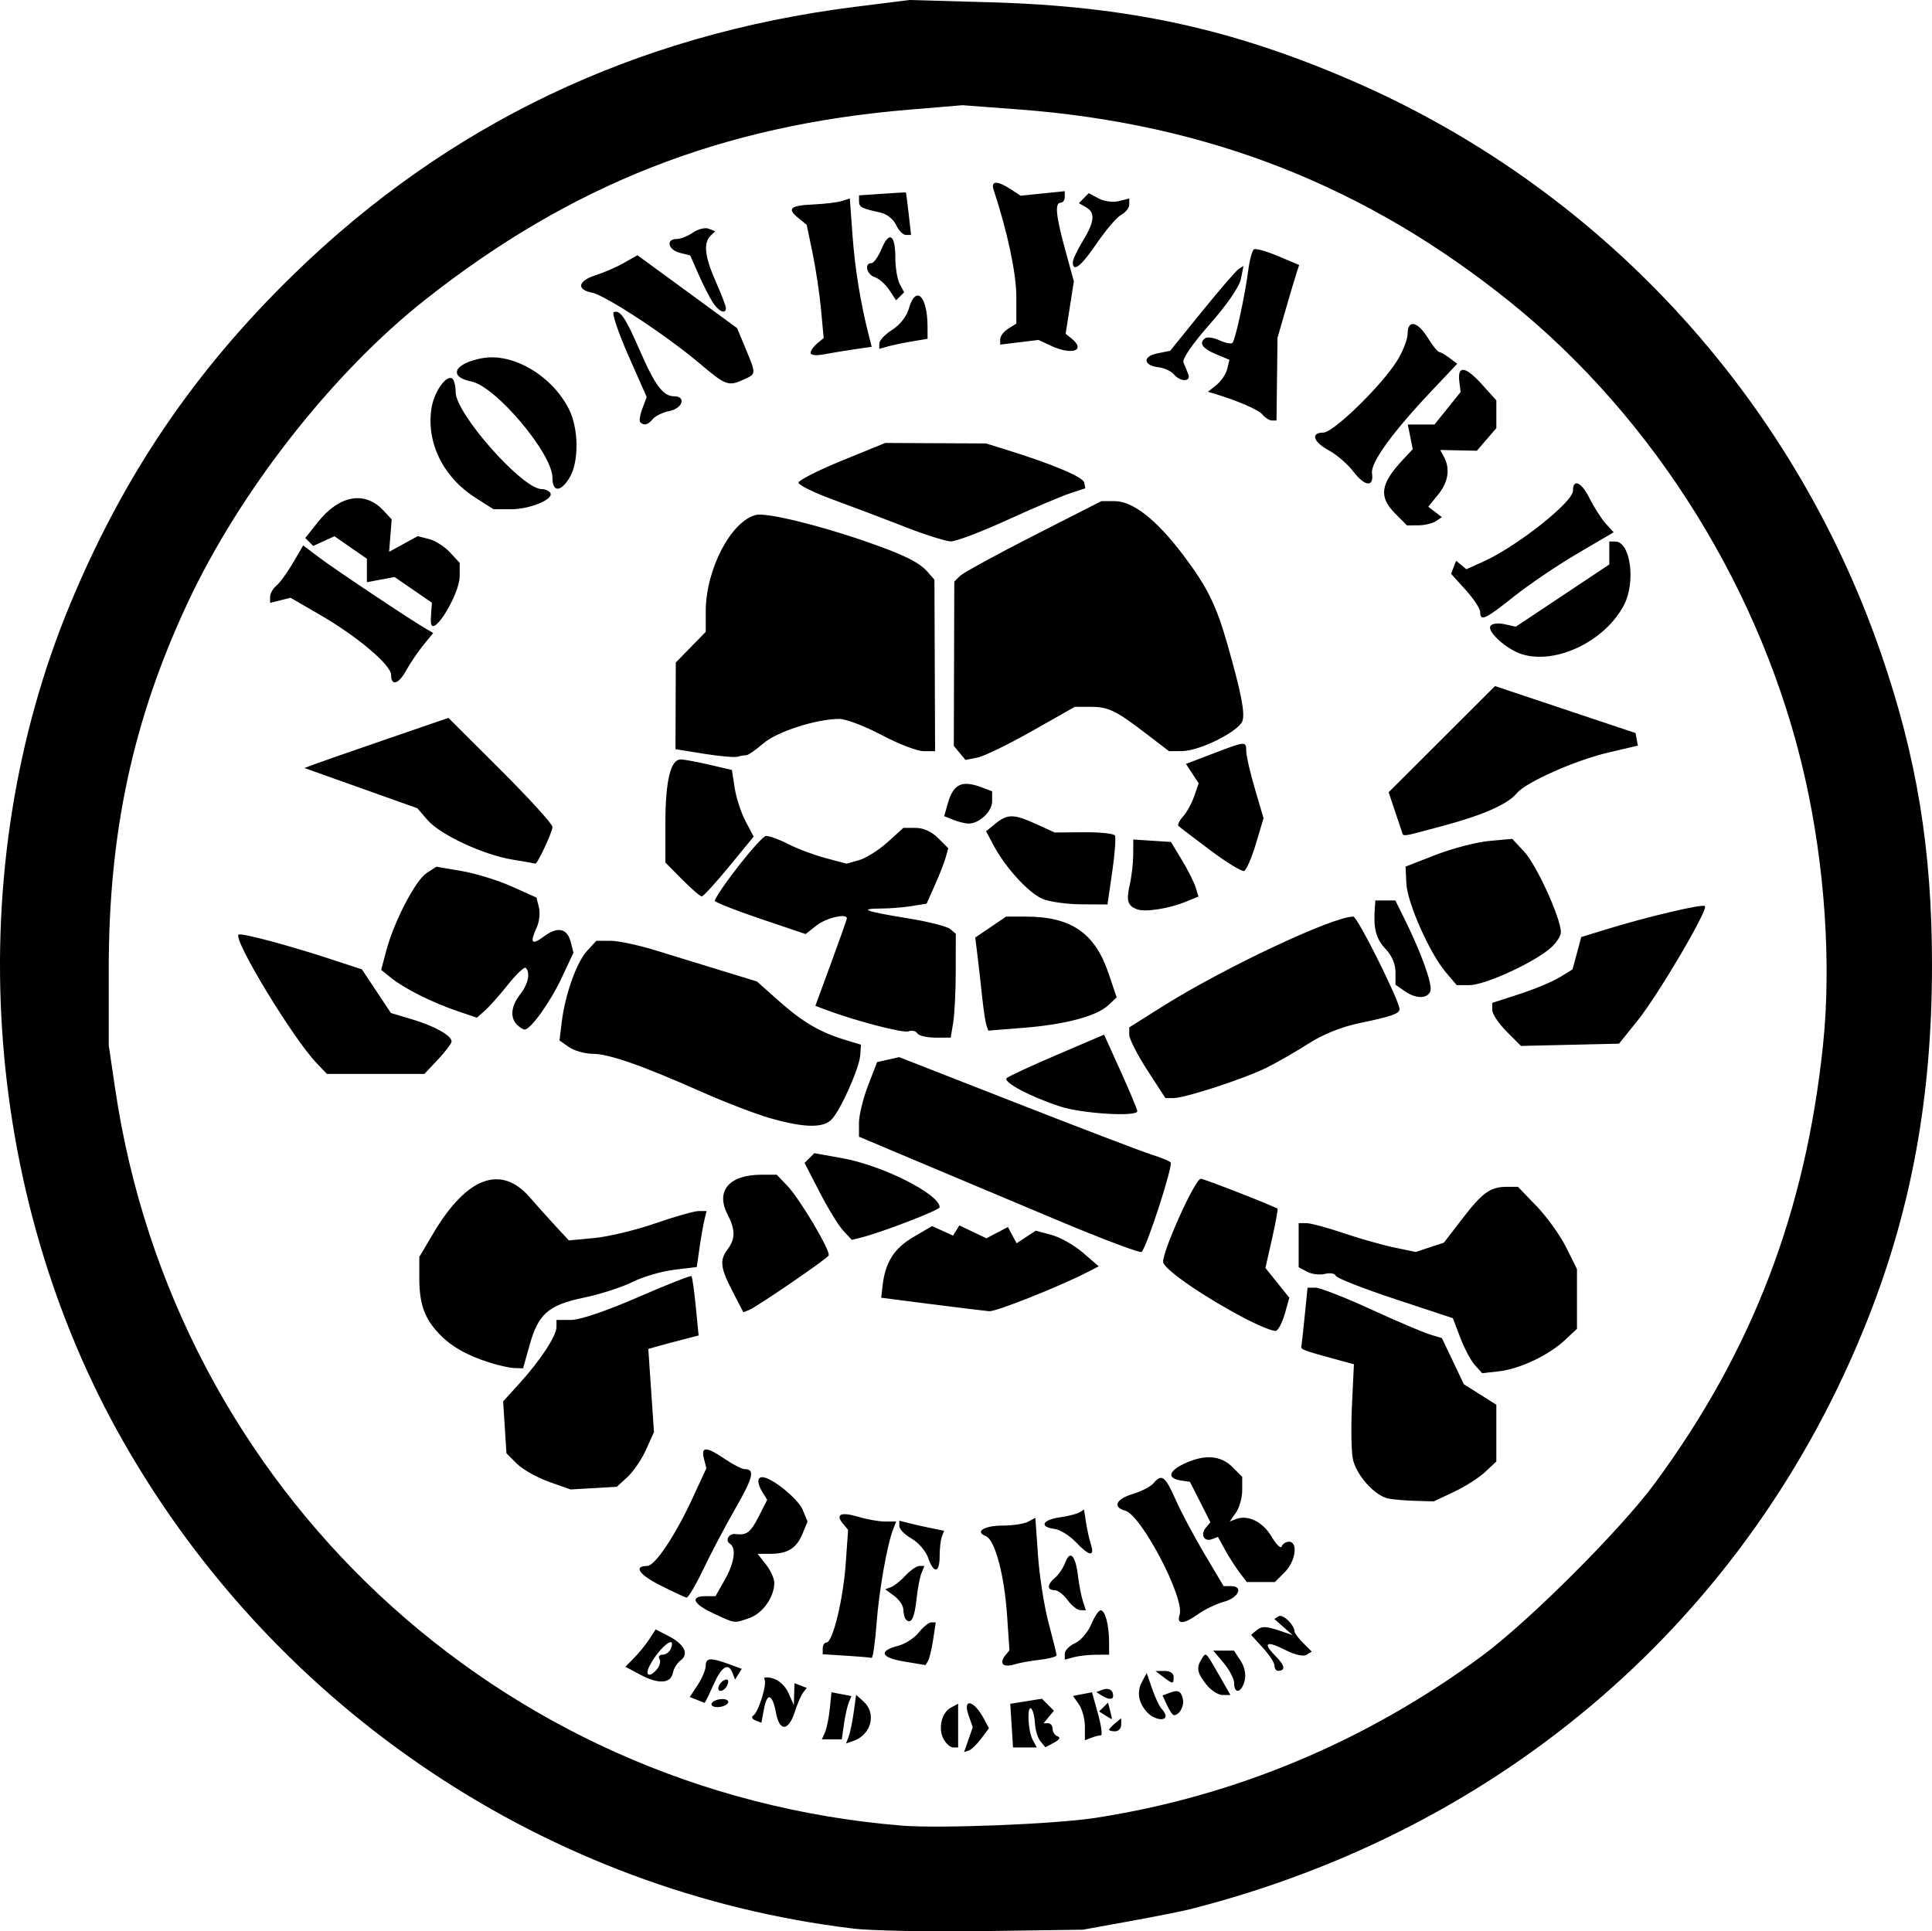 <?xml version="1.0" encoding="UTF-8" standalone="no"?>
<!-- Created with Inkscape (http://www.inkscape.org/) -->

<svg
   width="126.724mm"
   height="126.693mm"
   viewBox="0 0 126.724 126.693"
   version="1.1"
   id="svg1"
   xml:space="preserve"
   xmlns="http://www.w3.org/2000/svg"
   xmlns:svg="http://www.w3.org/2000/svg"><defs
     id="defs1" /><g
     id="logo-face"
     transform="translate(-43.37,-87.651)"><path
       class="logo-face"
       d="M 99.318,214.163 C 79.342,211.753 61.557,199.897 51.495,182.284 42.104,165.845 40.749,144.673 47.975,127.274 51.476,118.846 56.089,112.034 62.592,105.69 72.747,95.784 85.053,89.911 99.45,88.1 l 3.572,-0.449 5.292,0.149 c 9.005,0.253 15.78,1.714 23.622,5.095 16.332,7.041 28.948,20.661 34.797,37.57 2.367,6.843 3.361,12.9 3.361,20.484 0,8.666 -1.347,16.044 -4.269,23.38 -7.723,19.392 -23.774,33.33 -44.415,38.571 -0.509,0.129 -2.295,0.484 -3.969,0.787 l -3.043,0.552 -6.482,0.091 c -3.565,0.05 -7.435,-0.024 -8.599,-0.165 z m 15.875,-7.255 c 9.192,-1.417 17.823,-5.033 25.4,-10.641 3.092,-2.289 9.092,-8.284 11.323,-11.314 6.385,-8.672 9.888,-17.805 11.031,-28.763 0.553,-5.298 0.118,-11.744 -1.182,-17.508 -2.733,-12.12 -9.794,-23.525 -19.32,-31.203 -9.473,-7.636 -19.882,-11.717 -32.257,-12.649 l -3.682,-0.277 -3.515,0.293 c -12.276,1.022 -22.141,4.898 -31.728,12.465 -6.085,4.803 -12.161,12.557 -15.593,19.903 -3.576,7.652 -5.167,15.033 -5.167,23.965 v 5.051 l 0.422,2.852 c 3.887,26.258 25.107,46.144 51.568,48.327 2.488,0.205 10.051,-0.093 12.7,-0.502 z m -8.302,-5.134 0.284,-0.814 -0.277,-0.794 c -0.404,-1.158 0.367,-0.981 1.006,0.231 l 0.331,0.628 -0.506,0.678 c -0.278,0.373 -0.645,0.724 -0.814,0.78 l -0.308,0.103 z m -1.633,-0.044 c -0.373,-0.696 -0.127,-1.734 0.489,-2.063 l 0.469,-0.251 v 1.434 1.434 h -0.331 c -0.182,0 -0.464,-0.249 -0.627,-0.554 z m 4.469,-0.879 -0.091,-1.432 1.038,-0.166 1.038,-0.166 0.394,0.394 0.394,0.394 -0.34,0.41 -0.34,0.41 h 0.297 c 0.163,0 0.297,0.169 0.297,0.375 0,0.206 0.149,0.424 0.33,0.485 0.207,0.069 0.119,0.223 -0.237,0.413 l -0.567,0.303 -0.323,-0.389 c -0.178,-0.214 -0.341,-0.739 -0.362,-1.167 -0.021,-0.428 -0.127,-0.865 -0.234,-0.972 -0.299,-0.299 -0.231,1.448 0.079,2.028 l 0.274,0.512 h -0.779 -0.779 z m -10.691,0.72 c 0.096,-0.25 0.245,-0.969 0.331,-1.598 l 0.157,-1.144 0.492,0.445 c 0.861,0.779 0.504,2.171 -0.662,2.578 l -0.492,0.172 z m -1.554,-0.28 c 0.113,-0.255 0.255,-0.951 0.316,-1.546 l 0.111,-1.083 0.653,0.125 0.653,0.125 -0.174,0.429 c -0.096,0.236 -0.237,0.876 -0.315,1.421 l -0.141,0.992 H 97.932 97.277 Z m 17.049,-0.376 c 0,-0.493 -0.176,-1.147 -0.391,-1.454 l -0.391,-0.558 0.624,-0.119 0.624,-0.119 0.393,1.412 c 0.216,0.777 0.3,1.412 0.186,1.412 -0.114,0 -0.396,0.072 -0.626,0.161 l -0.419,0.161 z m 1.587,0.21 c 0,-0.055 0.179,-0.248 0.397,-0.429 l 0.397,-0.329 v 0.429 c 0,0.236 -0.179,0.429 -0.397,0.429 -0.218,0 -0.397,-0.045 -0.397,-0.1 z M 94.273,200.032 c -0.238,-1.266 -0.581,-1.391 -0.788,-0.287 l -0.172,0.915 -0.393,-0.151 c -0.216,-0.083 -0.281,-0.224 -0.145,-0.312 0.348,-0.227 0.924,-2.084 0.739,-2.383 -0.09,-0.146 0.131,-0.172 0.54,-0.062 0.412,0.11 0.833,0.503 1.039,0.97 l 0.346,0.784 0.021,-0.719 0.021,-0.719 0.404,0.155 0.404,0.155 -0.237,0.3 c -0.13,0.165 -0.381,0.746 -0.556,1.292 -0.404,1.253 -0.994,1.283 -1.223,0.063 z m 21.584,0.142 -0.395,-0.25 0.293,-0.293 0.293,-0.293 0.143,0.547 c 0.079,0.301 0.124,0.545 0.102,0.543 -0.023,-0.002 -0.219,-0.116 -0.436,-0.254 z m 2.812,-0.141 c -0.609,-0.609 -0.761,-1.37 -0.406,-2.033 l 0.321,-0.599 0.362,1.046 c 0.199,0.575 0.478,1.162 0.62,1.304 0.142,0.142 0.258,0.353 0.258,0.469 0,0.355 -0.731,0.236 -1.154,-0.187 z m 1.253,-0.514 -0.298,-0.644 0.386,-0.148 c 0.63,-0.242 0.803,-0.176 0.943,0.359 0.12,0.458 -0.22,1.084 -0.587,1.079 -0.08,-0.001 -0.28,-0.292 -0.444,-0.646 z m -29.864,-0.146 c 0.09,-0.146 0.402,-0.265 0.693,-0.265 0.291,0 0.456,0.119 0.366,0.265 -0.09,0.146 -0.402,0.265 -0.693,0.265 -0.291,0 -0.456,-0.119 -0.366,-0.265 z m -0.987,-0.219 -0.458,-0.181 0.522,-0.792 c 0.287,-0.436 0.523,-1 0.524,-1.255 0.002,-0.529 0.31,-0.552 1.514,-0.112 l 0.851,0.311 -0.219,0.353 -0.219,0.353 -0.161,-0.419 c -0.279,-0.727 -0.719,-0.459 -1.263,0.772 -0.29,0.655 -0.551,1.182 -0.58,1.172 -0.03,-0.01 -0.26,-0.1 -0.511,-0.2 z m 26.563,-0.278 -0.353,-0.224 0.393,-0.151 c 0.409,-0.157 0.71,0.007 0.71,0.386 0,0.28 -0.297,0.275 -0.75,-0.011 z m 6.854,-0.73 c -0.605,-0.769 -0.662,-1.095 -0.294,-1.676 0.287,-0.454 0.239,-0.5 1.165,1.117 l 0.72,1.257 h -0.521 c -0.287,0 -0.768,-0.314 -1.069,-0.697 z m -31.973,0.118 c 0.058,-0.173 0.246,-0.361 0.419,-0.419 0.193,-0.065 0.252,0.057 0.154,0.314 -0.185,0.481 -0.731,0.581 -0.573,0.105 z m 33.806,-0.195 c 0,-0.28 -0.308,-0.875 -0.685,-1.323 l -0.685,-0.814 h 0.679 0.679 l 0.432,0.66 c 0.271,0.413 0.37,0.907 0.266,1.323 -0.196,0.78 -0.686,0.89 -0.686,0.155 z m -38.948,-0.556 -0.98,-0.523 0.583,-0.595 c 0.321,-0.327 0.767,-0.879 0.992,-1.226 l 0.408,-0.63 0.862,0.446 c 1.028,0.531 1.342,1.174 0.776,1.587 -0.225,0.164 -0.454,0.534 -0.509,0.822 -0.135,0.706 -0.948,0.751 -2.133,0.119 z m 1.103,-0.379 c 0.176,-0.212 0.243,-0.51 0.149,-0.661 -0.094,-0.152 0.002,-0.276 0.213,-0.276 0.211,0 0.453,-0.179 0.536,-0.397 0.385,-1.003 -0.779,-0.064 -1.394,1.124 -0.343,0.664 -0.002,0.809 0.495,0.21 z m 33.199,0.526 -0.514,-0.388 0.595,-0.008 c 0.357,-0.005 0.595,0.151 0.595,0.388 0,0.49 -0.039,0.491 -0.677,0.008 z m 7.292,-0.743 c 0,-0.186 -0.346,-0.717 -0.768,-1.179 l -0.768,-0.841 0.37,-0.307 c 0.353,-0.293 0.637,-0.271 1.828,0.144 l 0.529,0.184 -0.601,-0.532 -0.601,-0.532 0.288,-0.178 c 0.269,-0.166 1.019,0.557 1.038,1 0.005,0.109 0.261,0.451 0.569,0.759 l 0.56,0.56 -0.345,0.213 c -0.204,0.126 -0.767,-0.002 -1.38,-0.314 -1.265,-0.645 -1.527,-0.481 -0.642,0.403 0.616,0.616 0.668,0.958 0.144,0.958 -0.121,0 -0.22,-0.152 -0.22,-0.338 z m -24.29,-0.269 c -1.545,-0.256 -1.706,-0.695 -0.381,-1.038 0.454,-0.118 1.058,-0.51 1.343,-0.872 0.285,-0.362 0.651,-0.658 0.814,-0.658 h 0.296 l -0.171,1.124 c -0.094,0.618 -0.244,1.249 -0.334,1.4 l -0.163,0.276 z m 6.492,0.183 c -0.104,-0.104 -0.054,-0.353 0.112,-0.552 l 0.301,-0.363 -0.157,-2.308 c -0.181,-2.661 -0.799,-4.96 -1.394,-5.189 -0.749,-0.288 -0.101,-0.691 1.11,-0.691 0.656,0 1.405,-0.114 1.666,-0.253 l 0.474,-0.253 0.173,2.464 c 0.095,1.355 0.407,3.345 0.694,4.421 0.286,1.076 0.523,2.034 0.526,2.128 0.003,0.095 -0.5,0.229 -1.118,0.299 -0.618,0.07 -1.366,0.208 -1.66,0.307 -0.295,0.099 -0.621,0.095 -0.725,-0.01 z m -10.314,-0.566 -1.521,-0.096 v -0.384 c 0,-0.211 0.111,-0.384 0.246,-0.384 0.409,0 1.097,-2.82 1.263,-5.177 l 0.156,-2.216 -0.341,-0.411 c -0.512,-0.617 -0.126,-0.784 1.02,-0.441 0.564,0.169 1.351,0.307 1.75,0.307 h 0.725 l -0.183,0.463 c -0.407,1.028 -0.94,4.035 -1.103,6.218 -0.095,1.273 -0.244,2.293 -0.331,2.265 -0.087,-0.028 -0.843,-0.093 -1.68,-0.145 z m 14.354,-0.128 c 0,-0.212 0.304,-0.524 0.675,-0.693 0.371,-0.169 0.849,-0.724 1.062,-1.233 0.213,-0.509 0.49,-0.925 0.617,-0.925 0.294,0 0.548,0.945 0.553,2.051 l 0.004,0.86 -0.86,0.004 c -0.473,0.002 -1.128,0.075 -1.455,0.163 l -0.595,0.16 z m -23.079,-2.664 c -1.313,-0.614 -1.518,-1.114 -0.456,-1.114 h 0.628 l 0.601,-1.058 c 0.64,-1.128 0.781,-2.112 0.341,-2.384 -0.335,-0.207 -0.066,-0.686 0.355,-0.634 0.75,0.093 0.995,-0.089 1.528,-1.134 l 0.566,-1.11 -0.296,-0.474 c -0.369,-0.591 -0.38,-1.011 -0.026,-1.011 0.599,0 2.347,1.41 2.648,2.136 l 0.321,0.775 -0.333,0.804 c -0.393,0.95 -0.978,1.313 -2.114,1.313 h -0.83 l 0.548,0.697 c 0.302,0.383 0.548,0.925 0.548,1.204 0,0.922 -0.761,2.005 -1.619,2.304 -1.05,0.366 -0.921,0.383 -2.41,-0.313 z m 12.665,0.423 c -0.093,-0.093 -0.169,-0.381 -0.169,-0.639 0,-0.259 -0.268,-0.668 -0.595,-0.909 l -0.595,-0.439 0.379,-0.143 c 0.208,-0.079 0.639,-0.423 0.956,-0.766 0.318,-0.343 0.726,-0.623 0.906,-0.623 h 0.329 l -0.193,0.463 c -0.106,0.255 -0.253,1.031 -0.327,1.725 -0.132,1.239 -0.355,1.668 -0.691,1.332 z m 17.948,-0.324 c 0.345,-1.088 -2.519,-6.551 -3.58,-6.828 -0.841,-0.22 -0.586,-0.761 0.513,-1.09 0.565,-0.169 1.175,-0.486 1.355,-0.703 0.535,-0.645 0.765,-0.474 1.453,1.082 0.359,0.813 1.214,2.42 1.899,3.572 l 1.246,2.094 h 0.479 c 0.842,0 0.515,0.759 -0.44,1.022 -0.505,0.139 -1.268,0.502 -1.694,0.806 -0.977,0.696 -1.442,0.713 -1.23,0.045 z m -7.348,-0.956 c -0.261,-0.359 -0.648,-0.653 -0.86,-0.653 -0.507,0 -0.489,-0.378 0.04,-0.817 0.233,-0.194 0.536,-0.644 0.671,-1.002 0.319,-0.838 0.666,-0.466 0.832,0.892 0.071,0.582 0.216,1.326 0.323,1.654 l 0.193,0.595 -0.362,-0.008 c -0.199,-0.005 -0.576,-0.302 -0.837,-0.661 z M 86.676,191.647 c -1.396,-0.7 -1.777,-1.27 -0.85,-1.27 0.501,0 1.84,-2 2.955,-4.415 l 0.921,-1.993 -0.159,-0.632 c -0.204,-0.813 0.154,-0.805 1.382,0.029 0.535,0.364 1.117,0.661 1.293,0.661 0.685,0 0.56,0.536 -0.593,2.545 -0.658,1.147 -1.61,2.949 -2.114,4.004 -0.505,1.055 -1.006,1.9 -1.113,1.878 -0.107,-0.022 -0.883,-0.385 -1.724,-0.807 z m 37.994,-0.847 c -0.265,-0.349 -0.692,-1.016 -0.948,-1.482 l -0.466,-0.847 -0.385,0.148 c -0.517,0.199 -0.787,-0.292 -0.41,-0.746 l 0.302,-0.364 -0.671,-1.325 -0.671,-1.325 -0.58,-0.085 c -0.92,-0.135 -0.844,-0.606 0.177,-1.092 1.339,-0.639 2.411,-0.571 3.183,0.201 l 0.649,0.649 v 0.879 c 0,0.484 -0.184,1.142 -0.409,1.464 l -0.409,0.585 0.41,-0.157 c 0.785,-0.301 1.756,0.176 2.327,1.142 0.312,0.528 0.613,0.822 0.67,0.653 0.057,-0.169 0.271,-0.308 0.477,-0.308 0.613,0 0.436,1.286 -0.275,1.996 l -0.649,0.649 h -0.919 -0.919 z m -20.421,-0.958 c -0.153,-0.44 -0.64,-1.005 -1.083,-1.257 -0.442,-0.252 -0.805,-0.619 -0.806,-0.817 l -0.002,-0.359 0.692,0.174 c 0.381,0.096 1.042,0.244 1.47,0.329 l 0.777,0.155 -0.147,0.383 c -0.081,0.21 -0.147,0.79 -0.147,1.287 0,1.119 -0.384,1.172 -0.756,0.105 z m 9.678,-1.036 c -0.403,-0.427 -1.032,-0.814 -1.396,-0.86 -1.005,-0.126 -0.797,-0.594 0.336,-0.754 0.551,-0.078 1.138,-0.226 1.304,-0.329 l 0.302,-0.187 0.133,0.858 c 0.073,0.472 0.219,1.126 0.324,1.453 0.262,0.817 -0.127,0.746 -1.003,-0.181 z m 20.515,-2.849 c -0.898,-0.173 -2.143,-1.57 -2.341,-2.627 -0.097,-0.517 -0.12,-2.121 -0.05,-3.563 l 0.126,-2.622 -1.084,-0.294 c -2.152,-0.584 -2.407,-0.676 -2.368,-0.852 0.022,-0.099 0.123,-1.011 0.225,-2.028 l 0.186,-1.849 h 0.529 c 0.291,0 1.916,0.636 3.611,1.413 1.695,0.777 3.439,1.521 3.876,1.654 l 0.794,0.241 0.722,1.514 0.722,1.514 1.064,0.672 1.064,0.672 v 1.861 1.861 l -0.728,0.685 c -0.4,0.377 -1.323,0.965 -2.051,1.308 l -1.323,0.623 -1.191,-0.033 c -0.655,-0.018 -1.458,-0.085 -1.784,-0.148 z m -55.065,-1.1 c -0.78,-0.277 -1.727,-0.812 -2.104,-1.189 l -0.685,-0.685 -0.108,-1.701 -0.108,-1.701 1.045,-1.15 c 1.384,-1.523 2.453,-3.147 2.453,-3.725 v -0.468 h 0.959 c 0.583,0 2.301,-0.583 4.379,-1.486 1.881,-0.817 3.463,-1.442 3.516,-1.389 0.053,0.053 0.18,0.951 0.283,1.996 l 0.187,1.899 -1.157,0.299 c -0.636,0.165 -1.379,0.364 -1.65,0.443 l -0.493,0.144 0.186,2.725 0.186,2.725 -0.517,1.15 c -0.284,0.633 -0.832,1.44 -1.218,1.795 l -0.701,0.645 -1.518,0.088 -1.518,0.088 z m 60.736,-7.653 c -0.262,-0.29 -0.695,-1.102 -0.962,-1.804 l -0.485,-1.277 -3.797,-1.255 c -2.088,-0.69 -3.838,-1.379 -3.888,-1.53 -0.05,-0.151 -0.368,-0.205 -0.706,-0.12 -0.338,0.085 -0.864,0.021 -1.169,-0.142 l -0.554,-0.296 v -1.446 -1.446 h 0.504 c 0.277,0 1.375,0.295 2.439,0.655 1.064,0.36 2.565,0.786 3.336,0.945 l 1.401,0.291 0.923,-0.305 0.923,-0.305 1.204,-1.565 c 1.329,-1.728 1.846,-2.098 2.927,-2.098 h 0.727 l 1.224,1.27 c 0.673,0.699 1.544,1.913 1.936,2.698 l 0.711,1.428 v 1.959 1.959 l -0.799,0.747 c -1.061,0.991 -2.959,1.888 -4.318,2.041 l -1.101,0.124 z m -64.609,-0.162 c -1.53,-0.484 -2.548,-1.066 -3.357,-1.921 -0.939,-0.993 -1.274,-1.945 -1.274,-3.628 v -1.387 l 0.932,-1.572 c 2.187,-3.687 4.441,-4.513 6.332,-2.321 0.443,0.513 1.197,1.355 1.676,1.871 l 0.871,0.937 1.67,-0.156 c 0.919,-0.086 2.719,-0.519 4,-0.963 1.281,-0.444 2.562,-0.807 2.845,-0.807 h 0.515 l -0.142,0.595 c -0.078,0.327 -0.223,1.154 -0.321,1.837 l -0.179,1.241 -1.494,0.182 c -0.822,0.1 -2.047,0.46 -2.724,0.8 -0.676,0.34 -2.095,0.798 -3.152,1.019 -2.358,0.492 -3.016,1.06 -3.589,3.102 l -0.433,1.542 -0.56,-0.018 c -0.308,-0.01 -1.037,-0.168 -1.619,-0.352 z m 49.539,-2.895 c -2.585,-1.348 -5.202,-3.135 -5.371,-3.669 -0.161,-0.509 2.074,-5.501 2.463,-5.501 0.214,0 4.88,1.826 5.031,1.968 0.038,0.035 -0.126,0.924 -0.363,1.974 l -0.431,1.909 0.784,0.977 0.784,0.977 -0.292,1.037 c -0.16,0.57 -0.422,1.081 -0.582,1.134 -0.16,0.053 -1.07,-0.31 -2.023,-0.806 z m -33.621,-1.775 c -0.806,-1.553 -0.863,-2.058 -0.317,-2.781 0.505,-0.668 0.502,-1.279 -0.013,-2.275 -0.8,-1.547 0.107,-2.604 2.233,-2.604 h 0.996 l 0.693,0.728 c 0.843,0.886 2.87,4.312 2.707,4.576 -0.155,0.251 -4.739,3.388 -5.22,3.572 l -0.374,0.144 z m 13.053,0.834 -3.307,-0.424 0.092,-0.794 c 0.178,-1.533 0.756,-2.446 2.017,-3.185 l 1.231,-0.722 0.687,0.313 0.687,0.313 0.207,-0.335 0.207,-0.335 0.887,0.423 0.887,0.423 0.705,-0.369 0.705,-0.369 0.285,0.532 0.285,0.532 0.63,-0.413 0.63,-0.413 1.033,0.278 c 0.568,0.153 1.497,0.679 2.065,1.17 l 1.031,0.891 -0.786,0.403 c -1.828,0.937 -5.955,2.578 -6.395,2.542 -0.262,-0.021 -1.965,-0.23 -3.784,-0.463 z m 8.334,-5.477 c -2.91,-1.221 -7.048,-2.961 -9.194,-3.866 l -3.903,-1.645 v -0.906 c 0,-0.498 0.268,-1.599 0.595,-2.447 l 0.595,-1.542 0.724,-0.162 0.724,-0.162 7.743,3.03 c 4.259,1.667 8.219,3.178 8.801,3.359 0.582,0.181 1.149,0.412 1.26,0.513 0.183,0.166 -1.531,5.47 -1.899,5.877 -0.085,0.094 -2.536,-0.828 -5.446,-2.049 z m -14.125,0.659 c -0.307,-0.33 -1.004,-1.465 -1.549,-2.524 l -0.991,-1.924 0.32,-0.32 0.32,-0.32 1.835,0.328 c 2.642,0.472 6.385,2.36 6.385,3.221 0,0.183 -3.773,1.639 -5.129,1.979 l -0.632,0.159 z m -4.793,-7.382 c -0.946,-0.272 -2.97,-1.049 -4.498,-1.727 -3.927,-1.743 -6.072,-2.492 -7.151,-2.499 -0.513,-0.003 -1.213,-0.201 -1.554,-0.44 l -0.62,-0.435 0.149,-1.219 c 0.22,-1.802 0.977,-3.922 1.666,-4.666 l 0.606,-0.654 h 0.925 c 0.509,0 1.854,0.287 2.989,0.638 1.135,0.351 3.088,0.951 4.339,1.334 l 2.274,0.695 1.43,1.272 c 1.554,1.383 2.698,2.057 4.34,2.556 l 1.058,0.322 -0.051,0.701 c -0.061,0.832 -1.25,3.513 -1.854,4.181 -0.543,0.6 -1.81,0.581 -4.048,-0.061 z m 19.05,-0.761 c -1.979,-0.64 -3.817,-1.614 -3.537,-1.874 0.126,-0.117 1.615,-0.806 3.307,-1.53 l 3.078,-1.317 1.091,2.411 c 0.6,1.326 1.091,2.501 1.09,2.61 -0.003,0.38 -3.584,0.166 -5.029,-0.3 z m 5.683,-2.392 c -0.652,-1.008 -1.185,-2.051 -1.185,-2.319 v -0.487 l 2.183,-1.374 c 4.009,-2.524 11.163,-5.894 12.514,-5.894 0.273,0 3.031,5.527 3.031,6.073 0,0.296 -0.52,0.477 -2.659,0.923 -1.131,0.236 -2.359,0.728 -3.271,1.312 -0.803,0.514 -2.03,1.222 -2.726,1.574 -1.441,0.728 -5.397,2.024 -6.179,2.024 h -0.521 z m -54.507,-0.483 c -1.547,-1.629 -5.45,-8.058 -5.102,-8.406 0.141,-0.141 3.21,0.675 6.073,1.614 l 2.021,0.663 0.951,1.432 0.951,1.432 1.373,0.408 c 1.478,0.439 2.606,1.069 2.606,1.455 0,0.132 -0.401,0.665 -0.891,1.185 l -0.891,0.945 h -3.199 -3.199 z m 78.077,-2.051 c -0.519,-0.519 -0.943,-1.154 -0.943,-1.411 v -0.468 l 1.786,-0.579 c 0.982,-0.318 2.167,-0.813 2.632,-1.098 l 0.846,-0.519 0.286,-1.062 0.286,-1.062 1.646,-0.506 c 2.719,-0.836 6.309,-1.682 6.467,-1.524 0.23,0.23 -3.063,5.828 -4.42,7.514 l -1.217,1.511 -3.213,0.074 -3.213,0.074 z m -38.657,0.115 c -0.096,-0.155 -0.357,-0.213 -0.58,-0.127 -0.348,0.134 -3.582,-0.715 -5.495,-1.443 l -0.611,-0.232 1.034,-2.812 c 0.568,-1.546 1.034,-2.863 1.034,-2.926 0,-0.346 -1.355,-0.033 -1.979,0.458 l -0.728,0.572 -3.018,-1.019 c -1.66,-0.56 -2.986,-1.09 -2.946,-1.176 0.431,-0.949 3.048,-4.241 3.372,-4.241 0.234,0 0.896,0.244 1.473,0.543 0.576,0.298 1.67,0.708 2.43,0.91 l 1.382,0.367 0.821,-0.235 c 0.452,-0.13 1.289,-0.658 1.86,-1.174 l 1.039,-0.939 h 0.805 c 0.507,0 1.051,0.246 1.471,0.666 l 0.666,0.666 -0.162,0.591 c -0.089,0.325 -0.408,1.143 -0.709,1.818 l -0.547,1.227 -0.961,0.159 c -0.528,0.087 -1.427,0.16 -1.997,0.162 -1.561,0.004 -1.072,0.191 1.654,0.629 1.353,0.218 2.631,0.538 2.839,0.711 l 0.379,0.315 -0.003,2.415 c -0.002,1.328 -0.077,2.861 -0.167,3.407 l -0.164,0.992 h -1.008 c -0.554,0 -1.087,-0.127 -1.183,-0.283 z M 77.278,154.87 c -0.468,-0.468 -0.387,-1.23 0.212,-1.992 0.523,-0.665 0.682,-1.418 0.367,-1.734 -0.089,-0.089 -0.608,0.397 -1.152,1.08 -0.544,0.683 -1.229,1.455 -1.522,1.715 l -0.532,0.472 -1.292,-0.437 c -1.617,-0.547 -3.478,-1.479 -4.333,-2.172 l -0.655,-0.53 0.343,-1.283 c 0.508,-1.9 1.905,-4.584 2.637,-5.063 l 0.64,-0.42 1.66,0.284 c 0.913,0.156 2.39,0.612 3.284,1.013 l 1.624,0.729 0.161,0.643 c 0.089,0.354 0.027,0.937 -0.137,1.297 -0.479,1.051 -0.351,1.213 0.476,0.602 0.906,-0.67 1.524,-0.527 1.758,0.408 l 0.168,0.668 -0.779,1.659 c -0.748,1.593 -2.028,3.379 -2.421,3.379 -0.103,0 -0.331,-0.143 -0.506,-0.318 z m 30.791,0.023 c -0.068,-0.202 -0.191,-1.022 -0.275,-1.822 -0.083,-0.8 -0.22,-2.009 -0.303,-2.686 l -0.152,-1.231 1.011,-0.687 1.011,-0.687 h 1.297 c 2.96,0 4.529,1.072 5.417,3.703 l 0.54,1.598 -0.557,0.519 c -0.767,0.714 -2.815,1.259 -5.558,1.477 l -2.31,0.184 z m 27.423,-2.234 -0.588,-0.412 v -0.83 c 0,-0.518 -0.242,-1.085 -0.643,-1.506 -0.62,-0.651 -0.808,-1.329 -0.721,-2.594 l 0.041,-0.595 h 0.657 0.657 l 0.622,1.257 c 1.092,2.206 1.832,4.281 1.674,4.693 -0.198,0.516 -0.953,0.511 -1.699,-0.012 z m 2.699,-1.242 c -1.055,-1.244 -2.522,-4.562 -2.578,-5.829 l -0.048,-1.089 1.984,-0.771 c 1.091,-0.424 2.666,-0.833 3.498,-0.91 l 1.514,-0.139 0.778,0.833 c 0.816,0.873 2.412,4.377 2.412,5.293 0,0.294 -0.387,0.829 -0.86,1.189 -1.311,0.999 -4.198,2.282 -5.136,2.282 l -0.836,2.1e-4 z m -20.22,-4.11 c -0.631,-0.217 -0.742,-0.573 -0.502,-1.605 0.123,-0.531 0.227,-1.418 0.231,-1.972 l 0.006,-1.007 1.236,0.081 1.236,0.081 0.719,1.191 c 0.395,0.655 0.8,1.461 0.9,1.791 l 0.182,0.601 -0.879,0.356 c -1.072,0.434 -2.591,0.669 -3.128,0.484 z m -6.235,-0.696 c -0.908,-0.396 -2.415,-2.044 -3.181,-3.48 l -0.506,-0.949 0.625,-0.509 c 0.785,-0.639 1.197,-0.632 2.683,0.046 l 1.191,0.544 1.905,-0.016 c 1.048,-0.009 1.968,0.086 2.045,0.21 0.077,0.125 -8.7e-4,1.194 -0.173,2.377 l -0.313,2.15 -1.732,-0.01 c -0.953,-0.006 -2.097,-0.169 -2.543,-0.363 z m -23.622,-1.266 -1.1,-1.111 v -2.554 c 0,-2.818 0.341,-4.227 1.018,-4.209 0.24,0.006 1.092,0.164 1.892,0.351 l 1.455,0.339 0.179,1.171 c 0.099,0.644 0.419,1.628 0.712,2.187 l 0.533,1.016 -1.609,1.96 c -0.885,1.078 -1.692,1.96 -1.795,1.96 -0.102,0 -0.68,-0.5 -1.285,-1.111 z m 34.635,-1.921 c -1.068,-0.799 -2.004,-1.515 -2.079,-1.59 -0.076,-0.076 0.058,-0.355 0.298,-0.62 0.24,-0.265 0.569,-0.863 0.731,-1.329 l 0.295,-0.847 -0.417,-0.637 -0.417,-0.637 1.784,-0.682 c 2.146,-0.82 2.17,-0.822 2.17,-0.147 0,0.294 0.255,1.402 0.567,2.463 l 0.567,1.928 -0.502,1.683 c -0.276,0.925 -0.627,1.724 -0.779,1.775 -0.152,0.051 -1.151,-0.561 -2.218,-1.36 z m -45.788,0.612 c -1.904,-0.314 -4.723,-1.632 -5.556,-2.598 l -0.661,-0.766 -3.704,-1.32 -3.704,-1.32 0.661,-0.247 c 0.364,-0.136 2.49,-0.876 4.724,-1.644 l 4.063,-1.397 3.412,3.404 c 1.877,1.872 3.412,3.56 3.412,3.749 0,0.331 -1.005,2.474 -1.13,2.41 -0.033,-0.017 -0.716,-0.139 -1.516,-0.271 z m 58.342,-1.881 c -0.063,-0.182 -0.28,-0.826 -0.482,-1.432 l -0.367,-1.101 3.489,-3.482 3.489,-3.482 4.608,1.54 4.608,1.54 0.076,0.412 0.076,0.412 -1.971,0.465 c -2.166,0.511 -5.373,1.938 -5.968,2.657 -0.602,0.727 -2.204,1.436 -4.845,2.143 -2.882,0.772 -2.571,0.735 -2.712,0.327 z m -29.422,-0.73 -0.581,-0.234 0.245,-0.855 c 0.362,-1.262 0.926,-1.524 2.222,-1.031 l 0.679,0.258 v 0.653 c 0,0.684 -0.872,1.489 -1.58,1.46 -0.222,-0.009 -0.666,-0.122 -0.985,-0.251 z m -16.353,-4.329 -1.852,-0.299 0.01,-2.842 0.01,-2.842 0.982,-1.006 0.982,-1.006 v -1.33 c 0,-2.756 1.649,-5.928 3.296,-6.341 0.667,-0.167 4.045,0.648 7.173,1.732 2.553,0.885 3.543,1.374 4.11,2.032 l 0.422,0.49 0.022,5.622 0.022,5.622 H 103.952 c -0.414,0 -1.652,-0.476 -2.75,-1.058 -1.099,-0.582 -2.349,-1.058 -2.779,-1.058 -1.51,0 -4.117,0.844 -5.001,1.619 -0.478,0.419 -0.974,0.762 -1.103,0.762 -0.129,0 -0.392,0.045 -0.586,0.1 -0.194,0.055 -1.186,-0.034 -2.204,-0.198 z m 16.786,-0.054 -0.382,-0.463 0.016,-5.387 0.016,-5.387 0.381,-0.377 c 0.21,-0.207 2.381,-1.395 4.824,-2.64 l 4.443,-2.263 h 0.863 c 1.209,0 2.764,1.225 4.527,3.568 1.56,2.072 2.146,3.26 2.877,5.825 0.898,3.153 1.164,4.507 0.986,5.027 -0.233,0.68 -2.793,1.965 -3.937,1.976 l -0.88,0.008 -1.501,-1.15 c -2,-1.532 -2.476,-1.76 -3.668,-1.76 h -1.011 l -2.795,1.584 c -1.537,0.871 -3.15,1.656 -3.585,1.743 l -0.791,0.158 z M 69.023,131.925 c 0,-0.654 -2.229,-2.535 -4.688,-3.957 l -1.91,-1.104 -0.669,0.168 -0.669,0.168 v -0.393 c 0,-0.216 0.185,-0.547 0.412,-0.735 0.227,-0.188 0.715,-0.859 1.085,-1.491 l 0.673,-1.149 1.098,0.827 c 1.039,0.783 5.873,4.007 6.937,4.628 l 0.495,0.289 -0.654,0.802 c -0.36,0.441 -0.857,1.175 -1.105,1.629 -0.506,0.929 -1.004,1.087 -1.004,0.318 z m 74.192,-1.352 c -1.003,-0.305 -2.318,-1.479 -2.083,-1.86 0.097,-0.157 0.499,-0.207 0.919,-0.115 l 0.746,0.164 3.065,-2.041 3.065,-2.041 v -0.753 -0.753 h 0.388 c 0.996,0 1.364,2.646 0.579,4.159 -1.23,2.37 -4.433,3.924 -6.679,3.241 z m -71.575,-2.042 c -0.016,-0.109 -0.009,-0.456 0.016,-0.77 l 0.045,-0.572 -1.226,-0.843 -1.226,-0.843 -0.907,0.17 -0.907,0.17 v -0.77 -0.77 l -1.064,-0.737 -1.064,-0.737 -0.696,0.317 -0.696,0.317 -0.26,-0.26 -0.26,-0.26 0.825,-1.041 c 1.4,-1.767 3.071,-2.07 4.286,-0.776 l 0.556,0.592 -0.085,1.067 -0.085,1.067 0.937,-0.514 0.937,-0.514 0.739,0.185 c 0.406,0.102 1.026,0.496 1.378,0.875 l 0.639,0.689 v 0.871 c 0,1.181 -1.741,4.037 -1.881,3.087 z m 68.821,-0.727 c 0,-0.218 -0.43,-0.872 -0.955,-1.453 l -0.955,-1.057 0.164,-0.429 0.164,-0.429 0.335,0.278 0.335,0.278 1.116,-0.5 c 2.175,-0.974 5.88,-3.901 5.88,-4.645 0,-0.819 0.551,-0.577 1.078,0.472 0.313,0.624 0.799,1.385 1.08,1.692 l 0.511,0.558 -2.381,1.397 c -1.309,0.769 -3.181,2.035 -4.16,2.815 -1.887,1.504 -2.214,1.655 -2.214,1.021 z m -37.703,-5.58 c -1.31,-0.512 -3.423,-1.312 -4.695,-1.777 -1.273,-0.465 -2.314,-0.975 -2.315,-1.132 -6.3e-4,-0.157 1.279,-0.808 2.843,-1.446 l 2.844,-1.16 3.307,0.016 3.307,0.016 1.323,0.411 c 3.001,0.931 5.032,1.785 5.108,2.147 l 0.081,0.385 -1.007,0.33 c -0.554,0.181 -2.402,0.967 -4.107,1.745 -1.705,0.779 -3.372,1.412 -3.704,1.407 -0.332,-0.005 -1.676,-0.428 -2.986,-0.94 z m 32.127,-0.883 c -1.095,-1.095 -0.978,-1.942 0.485,-3.512 l 0.665,-0.713 -0.162,-0.808 -0.162,-0.808 h 0.875 0.875 l 0.856,-1.065 0.856,-1.065 -0.084,-0.698 c -0.129,-1.068 0.399,-1.005 1.464,0.174 l 0.965,1.068 v 0.911 0.911 l -0.639,0.742 -0.639,0.742 -1.201,-0.025 -1.201,-0.025 0.252,0.471 c 0.414,0.773 0.272,1.649 -0.402,2.473 l -0.635,0.777 0.446,0.343 0.446,0.343 -0.397,0.266 c -0.218,0.146 -0.733,0.267 -1.145,0.27 l -0.748,0.004 z M 74.565,120.309 c -2.145,-1.363 -3.267,-3.671 -2.883,-5.933 0.177,-1.041 0.955,-2.139 1.345,-1.897 0.126,0.078 0.229,0.479 0.229,0.891 0,1.417 4.381,6.364 5.635,6.364 0.23,0 0.489,0.114 0.575,0.253 0.254,0.411 -1.33,1.07 -2.574,1.07 h -1.152 z m 5.041,-1.318 c 0,-1.587 -3.712,-5.993 -5.321,-6.315 -1.536,-0.307 -1.135,-1.182 0.7,-1.526 2.01,-0.377 4.57,1.118 5.698,3.329 0.646,1.267 0.673,3.441 0.056,4.486 -0.58,0.981 -1.134,0.994 -1.134,0.026 z m 52.545,-0.393 c -0.377,-0.494 -1.102,-1.123 -1.612,-1.397 -1.031,-0.555 -1.226,-1.172 -0.37,-1.172 0.659,0 3.788,-3.042 4.825,-4.691 0.387,-0.616 0.704,-1.419 0.704,-1.786 0,-0.96 0.648,-0.833 1.323,0.259 0.315,0.509 0.652,0.93 0.749,0.934 0.097,0.005 0.403,0.18 0.679,0.389 l 0.503,0.38 -1.735,1.839 c -2.541,2.693 -3.954,4.654 -3.854,5.346 0.135,0.929 -0.465,0.879 -1.213,-0.101 z m -46.783,-3.246 c -0.081,-0.081 -0.02,-0.487 0.137,-0.901 l 0.284,-0.754 -1.208,-2.737 c -0.664,-1.505 -1.093,-2.78 -0.952,-2.833 0.42,-0.157 0.766,0.352 1.704,2.508 0.996,2.291 1.535,3.012 2.252,3.012 0.809,0 0.563,0.792 -0.3,0.965 -0.433,0.087 -0.924,0.322 -1.091,0.523 -0.322,0.388 -0.586,0.458 -0.827,0.217 z m 40.817,-0.5 c -0.269,-0.324 -1.609,-0.906 -3.185,-1.382 l -0.395,-0.12 0.558,-0.447 c 0.307,-0.246 0.623,-0.717 0.703,-1.048 l 0.144,-0.601 -0.903,-0.377 c -0.892,-0.373 -1.134,-0.759 -0.658,-1.053 0.135,-0.083 0.552,-0.011 0.927,0.16 0.375,0.171 0.751,0.242 0.834,0.159 0.187,-0.187 0.811,-3.056 1.035,-4.756 0.09,-0.688 0.26,-1.31 0.377,-1.382 0.117,-0.072 0.831,0.13 1.588,0.45 l 1.375,0.581 -0.176,0.536 c -0.097,0.295 -0.416,1.37 -0.71,2.388 l -0.534,1.852 -0.033,2.712 -0.033,2.712 -0.298,3.9e-4 c -0.164,2.1e-4 -0.441,-0.172 -0.616,-0.383 z m -36.921,-3.356 c -2.171,-1.838 -6.169,-4.467 -7.068,-4.647 -1.042,-0.208 -0.915,-0.778 0.255,-1.148 0.546,-0.173 1.383,-0.538 1.861,-0.811 l 0.869,-0.497 3.268,2.391 3.268,2.391 0.559,1.345 c 0.698,1.679 0.699,1.655 -0.115,2.026 -1.015,0.463 -1.182,0.402 -2.898,-1.05 z m 31.102,0.712 c -0.174,-0.21 -0.626,-0.418 -1.004,-0.463 -1.013,-0.121 -1.061,-0.717 -0.073,-0.914 l 0.833,-0.167 2.101,-2.594 c 1.156,-1.427 2.238,-2.679 2.406,-2.783 l 0.305,-0.189 -0.169,0.847 c -0.104,0.518 -0.897,1.673 -2.045,2.975 -1.134,1.287 -1.816,2.276 -1.724,2.502 0.083,0.205 0.224,0.552 0.312,0.77 0.209,0.516 -0.516,0.528 -0.941,0.016 z m -23.826,-1.408 c 0,-0.144 0.193,-0.422 0.428,-0.618 l 0.428,-0.355 -0.171,-1.86 c -0.094,-1.023 -0.344,-2.693 -0.556,-3.712 l -0.386,-1.852 -0.571,-0.47 c -0.743,-0.611 -0.509,-0.803 1.066,-0.874 0.71,-0.032 1.525,-0.132 1.812,-0.223 l 0.521,-0.165 0.181,2.466 c 0.16,2.182 0.525,4.408 1.078,6.572 l 0.176,0.691 -1.144,0.167 c -0.629,0.092 -1.531,0.241 -2.004,0.331 -0.502,0.096 -0.86,0.055 -0.86,-0.098 z m 15.743,-0.477 -0.794,-0.372 -1.257,0.153 -1.257,0.153 v -0.358 c 0,-0.197 0.238,-0.507 0.529,-0.689 l 0.529,-0.33 -9e-4,-1.784 c -7.6e-4,-1.515 -0.596,-4.306 -1.494,-7.009 -0.194,-0.583 0.254,-0.595 1.116,-0.03 l 0.661,0.433 1.447,-0.149 1.447,-0.149 v 0.378 c 0,0.208 -0.119,0.378 -0.265,0.378 -0.402,0 -0.321,0.847 0.299,3.105 l 0.563,2.053 -0.269,1.721 -0.269,1.721 0.368,0.294 c 1.007,0.805 0.058,1.143 -1.352,0.482 z m -11.235,-0.15 c 0.006,-0.199 0.388,-0.6 0.85,-0.891 0.501,-0.315 0.94,-0.877 1.086,-1.389 0.45,-1.571 1.216,-0.847 1.224,1.157 l 0.004,0.826 -0.992,0.166 c -0.546,0.091 -1.26,0.239 -1.587,0.329 l -0.595,0.163 z m -10.92,-2.677 c -0.213,-0.327 -0.635,-1.156 -0.937,-1.842 l -0.55,-1.247 -0.681,-0.171 c -0.768,-0.193 -0.933,-0.907 -0.21,-0.907 0.259,0 0.74,-0.189 1.071,-0.42 0.33,-0.231 0.793,-0.346 1.029,-0.256 l 0.429,0.165 -0.309,0.309 c -0.476,0.476 -0.371,1.37 0.353,3.006 0.364,0.823 0.661,1.6 0.661,1.727 0,0.432 -0.467,0.234 -0.856,-0.364 z m 11.573,-0.821 c -0.245,-0.374 -0.673,-0.752 -0.951,-0.84 -0.527,-0.167 -0.713,-0.919 -0.227,-0.919 0.153,0 0.454,-0.422 0.669,-0.937 0.502,-1.202 0.905,-0.948 0.905,0.573 0,0.656 0.13,1.435 0.289,1.733 l 0.289,0.54 -0.264,0.264 -0.264,0.264 z m 12.039,-1.825 c 7.4e-4,-0.182 0.295,-0.807 0.653,-1.389 0.776,-1.26 0.832,-1.866 0.205,-2.219 l -0.463,-0.261 0.325,-0.329 0.325,-0.329 0.646,0.346 c 0.367,0.197 0.941,0.272 1.328,0.175 l 0.682,-0.171 v 0.393 c 0,0.216 -0.236,0.519 -0.524,0.673 -0.288,0.154 -1.007,0.992 -1.597,1.861 -1.03,1.517 -1.585,1.955 -1.582,1.25 z m -11.592,-2.44 c -0.173,-0.38 -0.607,-0.722 -1.035,-0.816 -1.251,-0.275 -1.398,-0.353 -1.398,-0.746 v -0.381 l 1.521,-0.104 c 0.837,-0.057 1.534,-0.098 1.55,-0.091 0.016,0.007 0.1,0.638 0.186,1.402 l 0.157,1.389 h -0.342 c -0.188,0 -0.476,-0.294 -0.64,-0.654 z"
       id="path1" /></g></svg>
